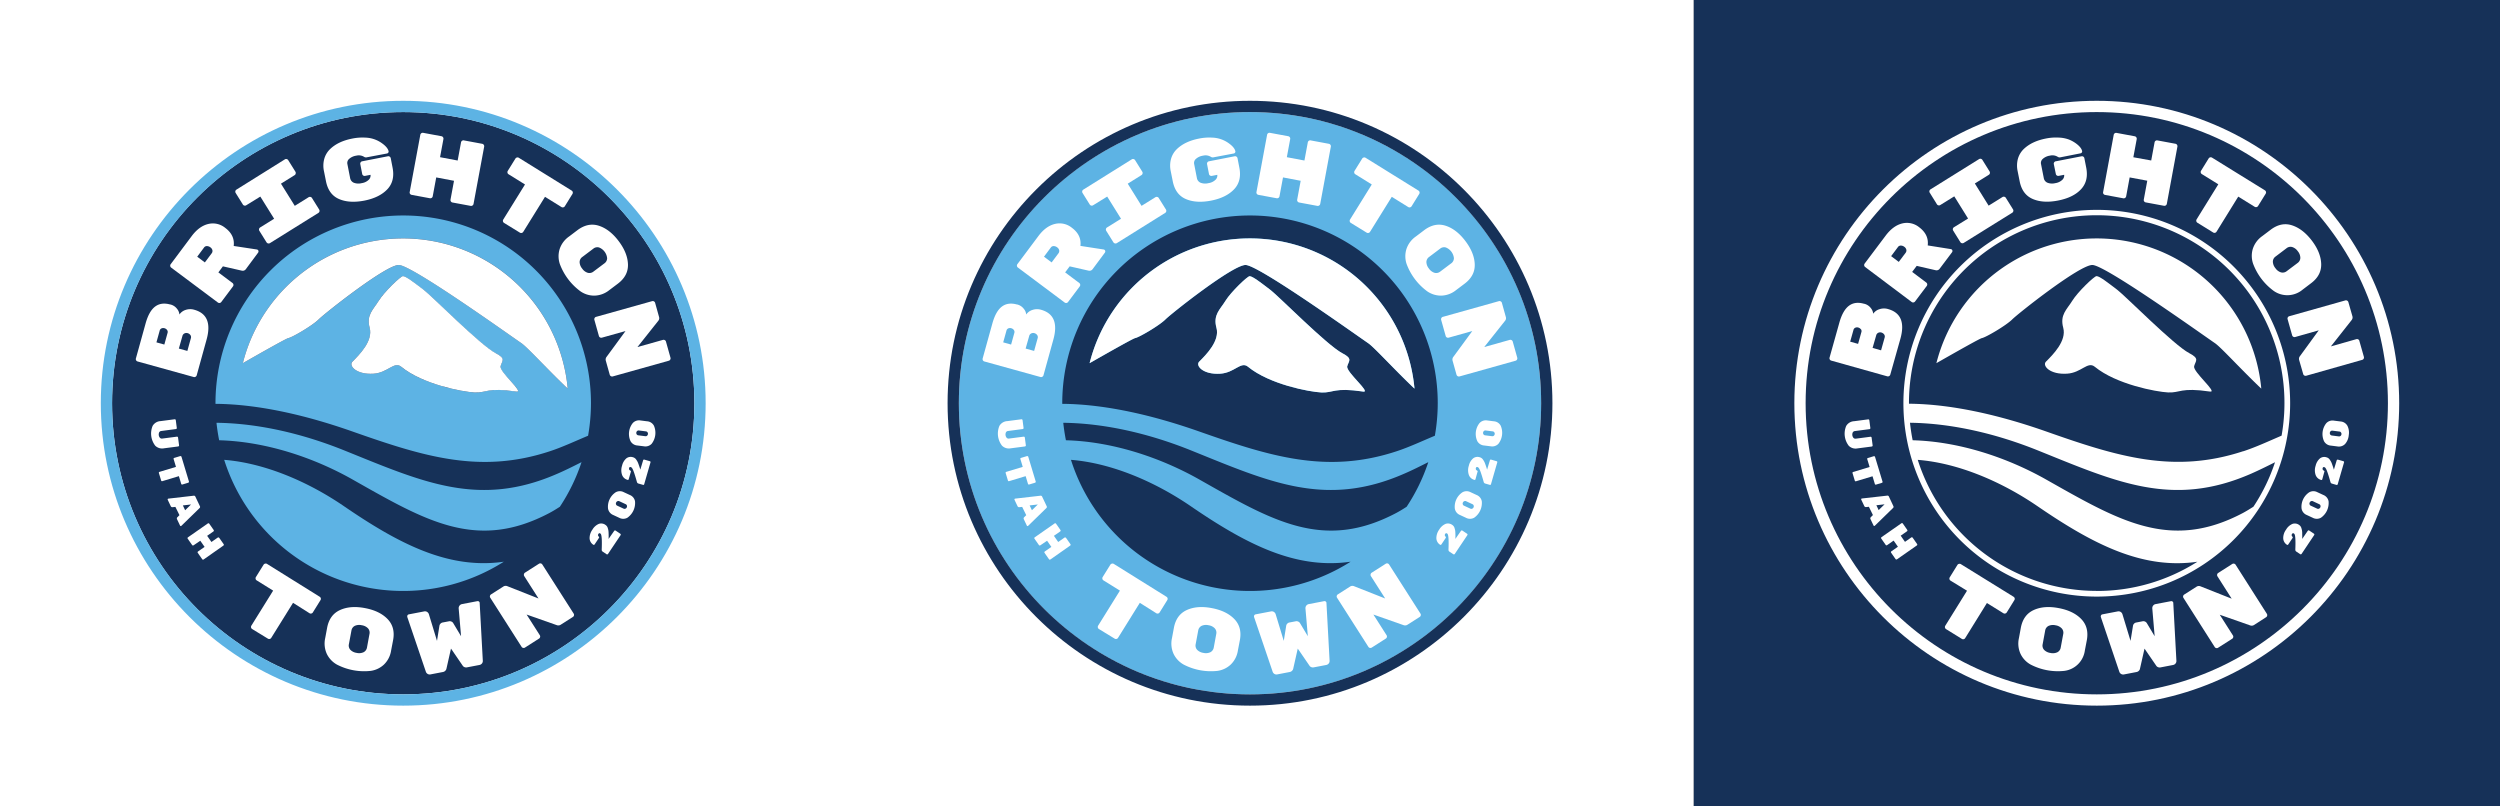 <svg id="Layer_1" data-name="Layer 1" xmlns="http://www.w3.org/2000/svg" viewBox="0 0 1240 400"><rect x="0" y="0" width="1240" height="400" fill="#808080" stroke="none"/><rect x="840" width="400" height="400" fill="#163158"/><rect width="840" height="400" fill="#fff"/><path d="M936.51,153.3q9.48,2.65,6.07,14.79l-5,17.73a1.23,1.23,0,0,1-1.49.84l-27.8-7.8a1.18,1.18,0,0,1-.72-.58,1.16,1.16,0,0,1-.11-.91l4.85-17.3c1.14-4.08,2.73-6.87,4.75-8.4s4.52-1.86,7.51-1l.12,0a5.89,5.89,0,0,1,3.22,2.11,5.22,5.22,0,0,1,1.2,2.84,5.65,5.65,0,0,1,3.07-2.24A7,7,0,0,1,936.51,153.3Zm-13.54,10a2.35,2.35,0,0,0-1.27-.84,2.09,2.09,0,0,0-1.46.08,1.63,1.63,0,0,0-.93,1.15l-1.62,5.77,3.92,1.1,1.62-5.77A1.59,1.59,0,0,0,923,163.26Zm5.83,9.27,4.21,1.19,1.75-6.24a1.78,1.78,0,0,0-.25-1.68,2.59,2.59,0,0,0-1.34-.91h0a2.21,2.21,0,0,0-1.58.14,1.92,1.92,0,0,0-1,1.27Z" fill="#fff"/><path d="M967.65,123.56a1.15,1.15,0,0,1,.45.22.88.88,0,0,1,.31.6,1,1,0,0,1-.19.73l-6.1,8.11a1.89,1.89,0,0,1-2,.82l-9.43-2.17-2.26,3,7,5.27a1.16,1.16,0,0,1,.47.79,1.2,1.2,0,0,1-.23.9l-5.8,7.71a1.19,1.19,0,0,1-.8.47,1.17,1.17,0,0,1-.89-.23l-23.08-17.35a1.23,1.23,0,0,1-.24-1.69l10.45-13.9q3.68-4.89,8.15-6a9.63,9.63,0,0,1,8.47,1.89q4.86,3.66,4.22,9ZM938,127.05l3.79,2.85,3.36-4.46a1.89,1.89,0,0,0,.39-1.61,2.48,2.48,0,0,0-1-1.41,2.92,2.92,0,0,0-1.68-.62,1.76,1.76,0,0,0-1.52.79Z" fill="#fff"/><path d="M986.39,86.74,979.52,91l6.84,11,6.87-4.27a1.16,1.16,0,0,1,.91-.14,1.11,1.11,0,0,1,.75.53l3.57,5.73a1.16,1.16,0,0,1,.14.91,1.19,1.19,0,0,1-.53.76L974,120.49a1.24,1.24,0,0,1-1.67-.39l-3.56-5.73a1.23,1.23,0,0,1,.39-1.66l7-4.32-6.84-11-6.95,4.31a1.12,1.12,0,0,1-.91.15,1.15,1.15,0,0,1-.75-.53l-3.56-5.74a1.16,1.16,0,0,1-.15-.91,1.19,1.19,0,0,1,.54-.75l24.07-15a1.2,1.2,0,0,1,1.66.39l3.56,5.73a1.2,1.2,0,0,1,.15.91A1.16,1.16,0,0,1,986.39,86.74Z" fill="#fff"/><path d="M1019.71,80l12.73-2.48a1.16,1.16,0,0,1,.9.19,1.14,1.14,0,0,1,.51.77l.91,4.65c.87,4.44,0,8-2.61,10.78s-6.4,4.59-11.38,5.56-9.17.7-12.61-.81-5.58-4.45-6.43-8.85l-1-5a12.94,12.94,0,0,1,.16-6.06,10.84,10.84,0,0,1,2.83-4.77q4-3.88,11-5.26a25.1,25.1,0,0,1,6.57-.47,15.88,15.88,0,0,1,5,1,16.22,16.22,0,0,1,3.45,1.93q2.61,1.94,3,3.75a1,1,0,0,1-.16.71,1,1,0,0,1-.63.41L1022.09,78a1.83,1.83,0,0,1-1.34-.14,5,5,0,0,0-4-.66,6.72,6.72,0,0,0-3.51,1.59,2.66,2.66,0,0,0-.91,2.5l1.38,7a3.06,3.06,0,0,0,1.82,2.34,6.47,6.47,0,0,0,3.89.21,6.35,6.35,0,0,0,3.5-1.66,2.93,2.93,0,0,0,.91-2.48l-2.72.53a1.18,1.18,0,0,1-.91-.19,1.14,1.14,0,0,1-.51-.76l-1-4.87a1.22,1.22,0,0,1,1-1.42Z" fill="#fff"/><path d="M1070,69.63l9,1.67a1.23,1.23,0,0,1,1,1.41l-5.25,28.39a1.2,1.2,0,0,1-.51.77,1.17,1.17,0,0,1-.9.2l-9.06-1.68a1.18,1.18,0,0,1-.77-.5,1.16,1.16,0,0,1-.19-.9l1.73-9.36L1056.31,88l-1.73,9.36a1.23,1.23,0,0,1-1.41,1l-9.05-1.68a1.22,1.22,0,0,1-.78-.48,1.13,1.13,0,0,1-.19-.92l5.25-28.4a1.19,1.19,0,0,1,.51-.77,1.15,1.15,0,0,1,.9-.19l9,1.67a1.23,1.23,0,0,1,1,1.41l-1.67,9L1067,79.6l1.67-9a1.16,1.16,0,0,1,.51-.77A1.15,1.15,0,0,1,1070,69.63Z" fill="#fff"/><path d="M1097.16,78.18l26.23,16.22a1.21,1.21,0,0,1,.54.75,1.19,1.19,0,0,1-.14.91l-3.79,6.12a1.22,1.22,0,0,1-1.66.4l-8.17-5.06-10.77,17.41a1.2,1.2,0,0,1-1.66.39l-7.83-4.84a1.22,1.22,0,0,1-.4-1.66l10.77-17.41-8.17-5.06a1.2,1.2,0,0,1-.39-1.66l3.78-6.12a1.23,1.23,0,0,1,1.66-.39Z" fill="#fff"/><path d="M1146.32,140.46l-4.23,3.21a11.78,11.78,0,0,1-14.27.66,29.48,29.48,0,0,1-10.31-13.61,12,12,0,0,1-.13-7.24,12.36,12.36,0,0,1,4.69-6.37l4.1-3.1q5.25-4,10.64-2.26t9.86,7.59q4.45,5.86,4.64,11.54T1146.32,140.46Zm-12.22-17.32-5.39,4.08a3.11,3.11,0,0,0-1.37,2.59,5.33,5.33,0,0,0,1.27,3.21,5.25,5.25,0,0,0,2.76,2.08,3.21,3.21,0,0,0,2.89-.64l5.32-4a3.19,3.19,0,0,0,1.39-2.6,5.28,5.28,0,0,0-1.25-3.23,5.38,5.38,0,0,0-2.75-2.09A3.14,3.14,0,0,0,1134.1,123.14Z" fill="#fff"/><path d="M1170.22,169l2.27,8a1.21,1.21,0,0,1-.83,1.49l-27.78,7.88a1.16,1.16,0,0,1-.91-.11,1.18,1.18,0,0,1-.58-.72l-2-6.93a2.15,2.15,0,0,1,.41-2l9.3-12.77-11.7,3.32a1.16,1.16,0,0,1-.91-.11,1.18,1.18,0,0,1-.58-.72l-2.26-8a1.21,1.21,0,0,1,.83-1.49L1163.3,149a1.24,1.24,0,0,1,1.49.84l2,7a2.07,2.07,0,0,1-.38,1.92l-10.29,13.05,12.64-3.59a1.21,1.21,0,0,1,1.49.83Z" fill="#fff"/><path d="M1100.2,284.2l7-4.47a1.2,1.2,0,0,1,.91-.15,1.16,1.16,0,0,1,.75.52l15.51,24.36a1.2,1.2,0,0,1,.15.91,1.18,1.18,0,0,1-.52.76L1118,310a2.17,2.17,0,0,1-2,.17L1101,304.91l6.53,10.26a1.13,1.13,0,0,1,.15.9,1.15,1.15,0,0,1-.52.76l-7,4.46a1.13,1.13,0,0,1-.9.16,1.15,1.15,0,0,1-.76-.52L1083,296.57a1.21,1.21,0,0,1,.37-1.67l6.1-3.89a2.1,2.1,0,0,1,2-.18l15.45,6.12-7.06-11.09a1.2,1.2,0,0,1-.15-.91A1.16,1.16,0,0,1,1100.2,284.2Z" fill="#fff"/><path d="M1059.69,333.33l-6.15,1.18a2,2,0,0,1-2.34-1.28L1042,306l0-.13a1,1,0,0,1,.78-1.15l7.55-1.45a2,2,0,0,1,1.53.25,2.13,2.13,0,0,1,.89,1.2l4,13.16,1.21-7.47a1.91,1.91,0,0,1,.47-1,2,2,0,0,1,1.22-.66l3-.58a2,2,0,0,1,1.38.17,1.94,1.94,0,0,1,.8.74l3.88,6.49-1.17-13.71a2.11,2.11,0,0,1,.38-1.43,2,2,0,0,1,1.33-.81l7.55-1.44a1,1,0,0,1,.73.15.92.92,0,0,1,.42.63l0,.13,1.55,28.69a1.93,1.93,0,0,1-.41,1.29,2,2,0,0,1-1.29.77l-6.14,1.18a2.06,2.06,0,0,1-1.37-.15,1.8,1.8,0,0,1-.79-.67l-5.82-8.48-2.26,10a1.82,1.82,0,0,1-.48.92A2.12,2.12,0,0,1,1059.69,333.33Z" fill="#fff"/><path d="M1035.09,317.41l-1,5.23a11.77,11.77,0,0,1-10.09,10.1,29.4,29.4,0,0,1-16.79-3.11,12,12,0,0,1-5-5.26,12.26,12.26,0,0,1-.82-7.86l.93-5.06q1.2-6.46,6.34-8.84t12.4-1q7.25,1.34,11.2,5.39T1035.09,317.41Zm-20.7-4.56-1.23,6.65a3.15,3.15,0,0,0,.72,2.84,5.41,5.41,0,0,0,3.11,1.52,5.35,5.35,0,0,0,3.44-.33,3.19,3.19,0,0,0,1.7-2.42l1.22-6.56a3.16,3.16,0,0,0-.73-2.86,5.29,5.29,0,0,0-3.1-1.55,5.42,5.42,0,0,0-3.44.31A3.13,3.13,0,0,0,1014.39,312.85Z" fill="#fff"/><path d="M972.53,279.78,998.74,296a1.2,1.2,0,0,1,.39,1.66l-3.79,6.12a1.23,1.23,0,0,1-1.66.39l-8.17-5.07-10.78,17.41a1.18,1.18,0,0,1-.75.53,1.16,1.16,0,0,1-.91-.15l-7.83-4.85a1.23,1.23,0,0,1-.39-1.66L975.64,293,967.47,288a1.2,1.2,0,0,1-.39-1.66l3.79-6.12a1.11,1.11,0,0,1,.75-.53A1.16,1.16,0,0,1,972.53,279.78Z" fill="#fff"/><path d="M948.69,266.7l2.19,3.14a.47.47,0,0,1,.08.38.46.46,0,0,1-.2.32l-9.87,6.89a.55.55,0,0,1-.38.08.54.54,0,0,1-.32-.21l-2.2-3.15a.52.52,0,0,1-.08-.37.53.53,0,0,1,.21-.33l3.25-2.27-2.13-3.05L936,270.4a.5.5,0,0,1-.38.08.51.51,0,0,1-.32-.21l-2.2-3.14a.55.55,0,0,1-.08-.37.46.46,0,0,1,.21-.33l9.87-6.89a.52.52,0,0,1,.37-.08.53.53,0,0,1,.33.21l2.19,3.15a.44.44,0,0,1,.08.37.48.48,0,0,1-.2.33l-3.13,2.18,2.13,3.06,3.13-2.19a.49.49,0,0,1,.37-.08A.53.53,0,0,1,948.69,266.7Z" fill="#fff"/><path d="M924.68,251l-1.51-3.18a.37.37,0,0,1,0-.31.33.33,0,0,1,.16-.21.41.41,0,0,1,.16-.05L936,245.84a.77.77,0,0,1,.91.49L939.1,251a.78.78,0,0,1-.19,1l-9,8.77a.49.49,0,0,1-.15.09.34.34,0,0,1-.26,0,.4.4,0,0,1-.23-.21l-1.51-3.18a.86.86,0,0,1,.21-1l1-1-2-4.1-1.38.14A.86.86,0,0,1,924.68,251Zm7.13,2,2.94-2.86-4.07.47Z" fill="#fff"/><path d="M930,226.55l3.72,12.3a.46.46,0,0,1,0,.38.51.51,0,0,1-.29.25l-2.87.87a.54.54,0,0,1-.39,0,.46.46,0,0,1-.24-.29l-1.16-3.83-8.16,2.47a.53.53,0,0,1-.39,0,.51.51,0,0,1-.24-.3l-1.11-3.67a.46.46,0,0,1,0-.38.45.45,0,0,1,.29-.25l8.17-2.47-1.16-3.83a.46.46,0,0,1,0-.38.45.45,0,0,1,.29-.25l2.87-.87a.5.5,0,0,1,.38,0A.49.49,0,0,1,930,226.55Z" fill="#fff"/><path d="M917,221.12a9.82,9.82,0,0,1-1.29-9.84,4.82,4.82,0,0,1,3.92-2.36l7-.92a.46.46,0,0,1,.37.11.47.47,0,0,1,.19.33l.51,3.86a.56.56,0,0,1-.1.37.49.49,0,0,1-.33.19l-7.22.94a1.4,1.4,0,0,0-1.07.66,2.58,2.58,0,0,0,.36,2.75,1.35,1.35,0,0,0,1.21.36l7.21-.94a.45.45,0,0,1,.37.1.47.47,0,0,1,.19.33l.51,3.86a.55.55,0,0,1-.1.37.47.47,0,0,1-.33.19l-7,.91A4.82,4.82,0,0,1,917,221.12Z" fill="#fff"/><path d="M1157.65,208.64l3.28.41a4.23,4.23,0,0,1,3.4,2.17,7.6,7.6,0,0,1,.65,4.65,7.52,7.52,0,0,1-1.79,4.32,4.26,4.26,0,0,1-3.87,1.24l-3.21-.41a4.17,4.17,0,0,1-3.41-2.22,8.62,8.62,0,0,1,1.12-8.87A4.19,4.19,0,0,1,1157.65,208.64Zm-1.07,7.37,3.5.45a1.08,1.08,0,0,0,.85-.25,1.2,1.2,0,0,0,.43-.81,1.17,1.17,0,0,0-.22-.89,1,1,0,0,0-.76-.46l-3.49-.44a1.1,1.1,0,0,0-.86.24,1.2,1.2,0,0,0-.43.82,1.23,1.23,0,0,0,.22.9A1.11,1.11,0,0,0,1156.58,216Z" fill="#fff"/><path d="M1159,228.33a.49.49,0,0,1,.25-.3.51.51,0,0,1,.38-.05l2.7.78a.51.51,0,0,1,.3.24.47.47,0,0,1,0,.38l-3.12,10.79a.42.42,0,0,1-.23.3.46.46,0,0,1-.38.05l-2.16-.62a1.08,1.08,0,0,1-.82-.74c-.66-2.39-1.23-4.2-1.69-5.43s-.89-1.89-1.3-2a2.14,2.14,0,0,0-.35-.07.42.42,0,0,0-.3.12.8.8,0,0,0-.25.44,1,1,0,0,0,0,.56.9.9,0,0,0,.2.37,2.63,2.63,0,0,0,.35.26l.26.17c.11.08.13.27,0,.56l-1,3.63a.51.51,0,0,1-.22.28.49.49,0,0,1-.36,0,3.93,3.93,0,0,1-2.71-2.48,7,7,0,0,1,0-4.54,6.77,6.77,0,0,1,2.17-3.68,3.52,3.52,0,0,1,3.28-.5,2.75,2.75,0,0,1,1.55,1.12c.21.31.4.6.55.87a7.71,7.71,0,0,1,.51,1.12c.42,1.15.75,2.16,1,3Z" fill="#fff"/><path d="M1149.39,244.12l3,1.39a4.19,4.19,0,0,1,2.58,3.1,8.87,8.87,0,0,1-3.81,8.2,4.23,4.23,0,0,1-4.06,0l-2.93-1.36a4.23,4.23,0,0,1-2.59-3.15,8.6,8.6,0,0,1,3.77-8.11A4.17,4.17,0,0,1,1149.39,244.12Zm-3.25,6.7,3.19,1.48a1.07,1.07,0,0,0,.89,0,1.28,1.28,0,0,0,.72-1.56,1.08,1.08,0,0,0-.59-.66l-3.19-1.49a1.07,1.07,0,0,0-.89,0,1.23,1.23,0,0,0-.66.65,1.14,1.14,0,0,0-.06.92A1,1,0,0,0,1146.14,250.82Z" fill="#fff"/><path d="M1144.66,263.27a.51.51,0,0,1,.32-.21.5.5,0,0,1,.38.07l2.34,1.57a.48.48,0,0,1,.21.32.47.47,0,0,1-.07.37l-6.25,9.34a.48.48,0,0,1-.32.21.44.44,0,0,1-.37-.07l-1.87-1.25a1.06,1.06,0,0,1-.55-.95c.09-2.48.1-4.37,0-5.68s-.27-2.08-.63-2.31a1.51,1.51,0,0,0-.31-.18.4.4,0,0,0-.32,0,.83.83,0,0,0-.37.34.91.91,0,0,0-.19.54.79.79,0,0,0,.08.41,2.17,2.17,0,0,0,.25.35l.2.24c.08.12,0,.3-.13.55l-2.1,3.14a.5.5,0,0,1-.29.2.44.44,0,0,1-.35-.07,3.93,3.93,0,0,1-1.84-3.19,7,7,0,0,1,1.41-4.31,6.72,6.72,0,0,1,3.18-2.85,3.57,3.57,0,0,1,3.29.52,2.8,2.8,0,0,1,1.12,1.54c.11.36.2.69.27,1a7.78,7.78,0,0,1,.14,1.22c0,1.21.06,2.28,0,3.19Z" fill="#fff"/><path d="M1040,350c-82.71,0-150-67.29-150-150S957.29,50,1040,50s150,67.29,150,150S1122.71,350,1040,350Zm0-294.41c-79.63,0-144.41,64.78-144.41,144.41S960.37,344.41,1040,344.41,1184.41,279.63,1184.41,200,1119.63,55.59,1040,55.59Z" fill="#fff"/><path d="M1040,104.09A95.91,95.91,0,1,0,1135.91,200,95.9,95.9,0,0,0,1040,104.09Zm0,189a93.18,93.18,0,0,1-88.8-65c20.45,1.6,42,11.07,59.43,23,27.51,18.85,52.05,31.5,79.28,27.53A92.65,92.65,0,0,1,1040,293.12Zm77.66-41.74c-1.68,1.06-3.33,2.09-5,3-36.17,19.2-61.48,4-97.74-16.48-20-11.3-43.75-18.9-66.24-19.5-.58-2.85-1-5.73-1.33-8.68,21.16.26,43.19,5.59,63.25,13.65,38.83,15.63,66.86,28.76,106,11.59,3.87-1.7,7.84-3.67,11.81-5.66A92.67,92.67,0,0,1,1117.66,251.38Zm-5-27.56c-34.53,11.38-62.52,2.64-97.76-9.78-21.55-7.58-45.72-13.58-68.05-13.76,0-.1,0-.19,0-.28a93.12,93.12,0,1,1,184.82,16.11C1125.22,218.86,1118.83,221.81,1112.71,223.82Z" fill="#fff"/><path d="M1096.19,194.22c-14.7-2.17-14.86.73-20.81.43s-25.71-4-36.39-12.75c-3.52-2.85-6.61,3-13.7,3.44-8.63.56-12.41-4-10.51-5.94,3.49-3.48,10.34-10.34,8.59-16.8s1.75-9,4.49-13.43,10.87-12.19,12-12.21c1.53-.06,6,3.52,10.25,6.74s28.14,27.49,35.74,31.45c5.3,2.76,3.18,3.75,2.44,6.49S1100.19,194.8,1096.19,194.22Z" fill="#fff"/><path d="M1121.63,192.79c-9.93-9.39-19.89-20.43-23-22.57-8.2-5.64-54.61-38.79-60.83-38.79-6.39,0-36.65,23.93-39.74,27S985,167.33,983,167.7c-1,.21-11.58,6.17-22.55,12.43a82,82,0,0,1,161.15,12.66Z" fill="#fff"/><circle cx="200" cy="200" r="144.41" fill="#163158"/><path d="M96.36,153.64q9.48,2.63,6.11,14.77l-4.91,17.75a1.18,1.18,0,0,1-.58.72,1.12,1.12,0,0,1-.91.12l-27.82-7.71a1.19,1.19,0,0,1-.73-.57,1.23,1.23,0,0,1-.12-.92l4.8-17.31q1.69-6.12,4.72-8.41t7.5-1.05l.13,0a5.82,5.82,0,0,1,3.22,2.1A5.17,5.17,0,0,1,89,156,5.74,5.74,0,0,1,92,153.74,7.07,7.07,0,0,1,96.36,153.64Zm-13.51,10a2.38,2.38,0,0,0-1.27-.84,2.14,2.14,0,0,0-1.46.08,1.65,1.65,0,0,0-.93,1.16l-1.6,5.77,3.92,1.09,1.6-5.77A1.59,1.59,0,0,0,82.85,163.65Zm5.86,9.25,4.22,1.17,1.73-6.25a1.79,1.79,0,0,0-.26-1.67,2.5,2.5,0,0,0-1.35-.9l0,0a2.13,2.13,0,0,0-1.57.15,1.89,1.89,0,0,0-1,1.27Z" fill="#fff"/><path d="M127.45,123.75a1.32,1.32,0,0,1,.45.22.92.92,0,0,1,.31.6,1,1,0,0,1-.18.73L122,133.42a1.91,1.91,0,0,1-2,.84l-9.44-2.15-2.25,3,7,5.25a1.15,1.15,0,0,1,.47.79,1.18,1.18,0,0,1-.22.9l-5.79,7.73A1.21,1.21,0,0,1,108,150L84.9,132.73a1.12,1.12,0,0,1-.46-.79,1.15,1.15,0,0,1,.22-.9l10.41-13.92q3.68-4.91,8.14-6a9.64,9.64,0,0,1,8.47,1.88q4.88,3.63,4.24,9Zm-29.63,3.57,3.79,2.84,3.35-4.47a1.89,1.89,0,0,0,.39-1.61,2.47,2.47,0,0,0-1-1.4,2.91,2.91,0,0,0-1.69-.62,1.72,1.72,0,0,0-1.51.79Z" fill="#fff"/><path d="M146.22,86.82l-6.86,4.28,6.85,11,6.87-4.28a1.16,1.16,0,0,1,.91-.14,1.11,1.11,0,0,1,.75.53l3.57,5.72a1.23,1.23,0,0,1,.15.92,1.18,1.18,0,0,1-.53.75l-24.05,15a1.24,1.24,0,0,1-1.67-.39l-3.57-5.73a1.13,1.13,0,0,1-.14-.9,1.16,1.16,0,0,1,.53-.76l6.94-4.32-6.85-11-7,4.32a1.16,1.16,0,0,1-.91.15,1.18,1.18,0,0,1-.75-.53l-3.57-5.73a1.2,1.2,0,0,1-.15-.91,1.16,1.16,0,0,1,.54-.75l24-15a1.13,1.13,0,0,1,.91-.15,1.19,1.19,0,0,1,.76.53l3.57,5.73a1.16,1.16,0,0,1,.14.91A1.11,1.11,0,0,1,146.22,86.82Z" fill="#fff"/><path d="M179.67,80l12.72-2.49a1.16,1.16,0,0,1,.9.19,1.21,1.21,0,0,1,.52.77l.9,4.65q1.31,6.66-2.61,10.78T180.74,99.5q-7.47,1.45-12.62-.8t-6.44-8.84l-1-5a12.72,12.72,0,0,1,.16-6.07A10.73,10.73,0,0,1,163.68,74c2.66-2.59,6.33-4.34,11-5.26a25.23,25.23,0,0,1,6.58-.48,14.81,14.81,0,0,1,8.48,3c1.74,1.29,2.73,2.55,3,3.75a.9.9,0,0,1-.16.71,1,1,0,0,1-.63.41L182.05,78a1.76,1.76,0,0,1-1.35-.14,5.06,5.06,0,0,0-4-.65,6.75,6.75,0,0,0-3.51,1.59,2.63,2.63,0,0,0-.9,2.5l1.37,7a3.09,3.09,0,0,0,1.83,2.34,6.4,6.4,0,0,0,3.89.2,6.28,6.28,0,0,0,3.5-1.66,2.87,2.87,0,0,0,.9-2.47l-2.72.53a1.16,1.16,0,0,1-.9-.19,1.14,1.14,0,0,1-.51-.77l-.95-4.87a1.2,1.2,0,0,1,.95-1.41Z" fill="#fff"/><path d="M230.1,69.64l9.05,1.68a1.23,1.23,0,0,1,1,1.41l-5.27,28.39a1.23,1.23,0,0,1-1.41,1l-9.05-1.68a1.16,1.16,0,0,1-.77-.51,1.21,1.21,0,0,1-.2-.9l1.74-9.36L216.37,88l-1.74,9.36a1.11,1.11,0,0,1-.5.77,1.17,1.17,0,0,1-.9.2l-9.06-1.68a1.21,1.21,0,0,1-.77-.49,1.13,1.13,0,0,1-.19-.92l5.27-28.39a1.18,1.18,0,0,1,.5-.77,1.17,1.17,0,0,1,.9-.2l9.06,1.68a1.22,1.22,0,0,1,1,1.41l-1.67,9L227,79.62l1.67-9a1.23,1.23,0,0,1,1.41-1Z" fill="#fff"/><path d="M257.35,78.27l26.2,16.26a1.16,1.16,0,0,1,.54.75,1.2,1.2,0,0,1-.15.91l-3.79,6.12a1.2,1.2,0,0,1-.75.53,1.15,1.15,0,0,1-.91-.14l-8.17-5.07L259.53,115a1.22,1.22,0,0,1-1.67.39L250,110.56a1.23,1.23,0,0,1-.39-1.66l10.79-17.4-8.16-5.07a1.11,1.11,0,0,1-.53-.75,1.16,1.16,0,0,1,.14-.91l3.79-6.11a1.21,1.21,0,0,1,.76-.54A1.17,1.17,0,0,1,257.35,78.27Z" fill="#fff"/><path d="M306.46,140.7l-4.25,3.2a12.22,12.22,0,0,1-7.33,2.73,12,12,0,0,1-6.93-2.1,29.63,29.63,0,0,1-10.29-13.63,12.12,12.12,0,0,1-.11-7.25,12.32,12.32,0,0,1,4.71-6.35l4.1-3.1c3.5-2.64,7.06-3.39,10.65-2.24s6.88,3.69,9.84,7.62,4.5,7.77,4.62,11.55S309.91,138.09,306.46,140.7Zm-12.18-17.35-5.4,4.07a3.16,3.16,0,0,0-1.39,2.59,5.35,5.35,0,0,0,1.27,3.21,5.27,5.27,0,0,0,2.76,2.09,3.19,3.19,0,0,0,2.88-.64l5.33-4a3.19,3.19,0,0,0,1.41-2.59,6.38,6.38,0,0,0-4-5.33A3.11,3.11,0,0,0,294.28,123.35Z" fill="#fff"/><path d="M330.32,169.43l2.24,8a1.21,1.21,0,0,1-.84,1.49l-27.8,7.79a1.24,1.24,0,0,1-1.49-.84l-1.94-6.93a2.17,2.17,0,0,1,.42-2l9.34-12.74-11.71,3.28a1.16,1.16,0,0,1-.91-.11,1.13,1.13,0,0,1-.57-.72l-2.25-8a1.16,1.16,0,0,1,.12-.91,1.13,1.13,0,0,1,.72-.58l27.8-7.79a1.19,1.19,0,0,1,.92.12,1.17,1.17,0,0,1,.57.72l1.95,7a2,2,0,0,1-.39,1.92l-10.32,13,12.65-3.55a1.24,1.24,0,0,1,1.49.84Z" fill="#fff"/><path d="M260.3,284.1l7-4.47A1.21,1.21,0,0,1,269,280l15.54,24.34a1.14,1.14,0,0,1,.15.9,1.15,1.15,0,0,1-.52.76l-6.07,3.87a2.15,2.15,0,0,1-2,.18l-14.9-5.24,6.54,10.25a1.16,1.16,0,0,1,.16.91,1.18,1.18,0,0,1-.52.76l-7,4.47a1.16,1.16,0,0,1-.91.16,1.19,1.19,0,0,1-.76-.53l-15.53-24.34a1.13,1.13,0,0,1-.16-.9,1.18,1.18,0,0,1,.52-.76l6.11-3.9a2.1,2.1,0,0,1,2-.18l15.45,6.1-7.07-11.08a1.16,1.16,0,0,1-.16-.91A1.19,1.19,0,0,1,260.3,284.1Z" fill="#fff"/><path d="M219.73,333.31l-6.15,1.18a2,2,0,0,1-2.34-1.28L202,306l0-.13a1,1,0,0,1,.15-.73,1,1,0,0,1,.63-.42l7.55-1.45a2,2,0,0,1,1.53.25,2.13,2.13,0,0,1,.89,1.2l4,13.16,1.2-7.47a1.88,1.88,0,0,1,.47-1,2,2,0,0,1,1.21-.67l3-.57a2,2,0,0,1,1.37.17,1.86,1.86,0,0,1,.8.73l3.89,6.49-1.18-13.7a2.13,2.13,0,0,1,.39-1.44,2,2,0,0,1,1.32-.8l7.55-1.45a.93.93,0,0,1,.74.15.94.94,0,0,1,.41.63l0,.13,1.56,28.69a2,2,0,0,1-.41,1.29,2.09,2.09,0,0,1-1.29.77L231.67,331a2.1,2.1,0,0,1-1.38-.15,1.82,1.82,0,0,1-.78-.66l-5.82-8.49-2.26,10a1.83,1.83,0,0,1-.49.91A2.1,2.1,0,0,1,219.73,333.31Z" fill="#fff"/><path d="M195,317.39l-1,5.23a12.18,12.18,0,0,1-3.56,7,12,12,0,0,1-6.54,3.13,29.39,29.39,0,0,1-16.78-3.11,12.12,12.12,0,0,1-5-5.27,12.39,12.39,0,0,1-.82-7.86l.94-5.06q1.2-6.46,6.35-8.84t12.39-1q7.26,1.35,11.21,5.4T195,317.39Zm-20.7-4.57-1.24,6.65a3.12,3.12,0,0,0,.73,2.84,5.38,5.38,0,0,0,3.1,1.52,5.31,5.31,0,0,0,3.45-.33,3.22,3.22,0,0,0,1.7-2.41l1.21-6.57a3.17,3.17,0,0,0-.72-2.86,5.28,5.28,0,0,0-3.1-1.54,5.36,5.36,0,0,0-3.44.3A3.13,3.13,0,0,0,174.31,312.82Z" fill="#fff"/><path d="M132.39,279.66,158.58,296a1.16,1.16,0,0,1,.54.75,1.2,1.2,0,0,1-.15.91l-3.8,6.11a1.11,1.11,0,0,1-.75.53,1.16,1.16,0,0,1-.91-.14L145.35,299l-10.81,17.38a1.14,1.14,0,0,1-.75.53,1.16,1.16,0,0,1-.91-.14L125.06,312a1.24,1.24,0,0,1-.39-1.67l10.81-17.38-8.16-5.08a1.11,1.11,0,0,1-.53-.75,1.16,1.16,0,0,1,.14-.91l3.8-6.11a1.17,1.17,0,0,1,.75-.53A1.16,1.16,0,0,1,132.39,279.66Z" fill="#fff"/><path d="M108.74,266.77l2.2,3.14a.55.55,0,0,1,.08.38.51.51,0,0,1-.21.32L101,277.5a.51.51,0,0,1-.7-.12l-2.2-3.15a.44.44,0,0,1-.08-.37.48.48,0,0,1,.2-.33l3.26-2.27-2.13-3.05L96,270.48a.52.52,0,0,1-.37.08.49.49,0,0,1-.33-.21l-2.19-3.14a.49.49,0,0,1-.09-.37.46.46,0,0,1,.21-.33l9.86-6.89a.46.46,0,0,1,.38-.08.44.44,0,0,1,.32.2l2.2,3.15a.49.49,0,0,1,.08.37.52.52,0,0,1-.2.33l-3.13,2.18,2.13,3.06,3.13-2.19a.51.51,0,0,1,.7.13Z" fill="#fff"/><path d="M84.7,251.08l-1.51-3.18a.4.4,0,0,1,0-.32.38.38,0,0,1,.15-.21.47.47,0,0,1,.16-.05L96,245.88a.78.78,0,0,1,.92.49l2.22,4.68a.78.78,0,0,1-.19,1l-9,8.77a.56.56,0,0,1-.14.09.36.36,0,0,1-.27,0,.39.39,0,0,1-.23-.21l-1.51-3.18a.85.85,0,0,1,.21-1l1-1L87,251.42l-1.38.14A.84.84,0,0,1,84.7,251.08Zm7.13,2,2.93-2.86-4.06.47Z" fill="#fff"/><path d="M90,226.5l3.71,12.31a.5.5,0,0,1-.33.62l-2.87.87a.46.46,0,0,1-.38,0,.49.49,0,0,1-.25-.3l-1.16-3.83-8.16,2.47a.5.5,0,0,1-.38,0,.49.49,0,0,1-.25-.3l-1.11-3.67a.5.5,0,0,1,0-.38.49.49,0,0,1,.3-.25l8.16-2.47-1.15-3.83a.43.43,0,0,1,0-.38.41.41,0,0,1,.29-.24l2.87-.87a.46.46,0,0,1,.38,0A.45.45,0,0,1,90,226.5Z" fill="#fff"/><path d="M77,221.07a9.88,9.88,0,0,1-1.29-9.84,4.84,4.84,0,0,1,3.92-2.36l7-.91a.44.44,0,0,1,.36.1.45.45,0,0,1,.2.33l.5,3.86a.49.49,0,0,1-.1.37.47.47,0,0,1-.32.19l-7.22.95a1.37,1.37,0,0,0-1.08.65,2.58,2.58,0,0,0,.36,2.75,1.35,1.35,0,0,0,1.21.36l7.22-.94a.48.48,0,0,1,.36.1.51.51,0,0,1,.19.33l.51,3.86a.53.53,0,0,1-.1.37.53.53,0,0,1-.33.2l-7,.91A4.85,4.85,0,0,1,77,221.07Z" fill="#fff"/><path d="M317.65,208.54l3.28.42a4.19,4.19,0,0,1,3.41,2.17,8.89,8.89,0,0,1-1.13,9,4.25,4.25,0,0,1-3.88,1.23l-3.2-.4a4.2,4.2,0,0,1-3.42-2.22,8.62,8.62,0,0,1,1.12-8.87A4.21,4.21,0,0,1,317.65,208.54Zm-1.06,7.38,3.5.44a1,1,0,0,0,.85-.25,1.24,1.24,0,0,0,.44-.81,1.22,1.22,0,0,0-.23-.89,1.07,1.07,0,0,0-.76-.45l-3.49-.44a1.1,1.1,0,0,0-.86.24,1.31,1.31,0,0,0-.21,1.72A1.13,1.13,0,0,0,316.59,215.92Z" fill="#fff"/><path d="M319,228.28a.49.49,0,0,1,.25-.3.51.51,0,0,1,.38,0l2.7.78a.51.51,0,0,1,.3.24.49.49,0,0,1,0,.39l-3.11,10.79a.51.51,0,0,1-.24.3.44.44,0,0,1-.37,0l-2.17-.62a1.08,1.08,0,0,1-.81-.74q-1-3.59-1.69-5.42c-.46-1.23-.9-1.9-1.31-2a1.53,1.53,0,0,0-.35-.08.47.47,0,0,0-.3.12.84.84,0,0,0-.25.44,1,1,0,0,0,0,.57.85.85,0,0,0,.19.37,3.73,3.73,0,0,0,.35.25l.26.17c.12.09.13.27.05.56l-1.05,3.63a.49.49,0,0,1-.21.28.41.41,0,0,1-.36,0,3.92,3.92,0,0,1-2.72-2.48,7.14,7.14,0,0,1,0-4.53,6.73,6.73,0,0,1,2.17-3.68,3.55,3.55,0,0,1,3.28-.51,2.8,2.8,0,0,1,1.55,1.12c.21.31.4.6.55.87a7.42,7.42,0,0,1,.51,1.13c.42,1.14.75,2.15,1,3Z" fill="#fff"/><path d="M309.39,244.12l3,1.39a4.19,4.19,0,0,1,2.58,3.1,8.92,8.92,0,0,1-3.81,8.2,4.23,4.23,0,0,1-4.06,0l-2.93-1.36a4.21,4.21,0,0,1-2.58-3.15,8.59,8.59,0,0,1,3.76-8.11A4.17,4.17,0,0,1,309.39,244.12Zm-3.25,6.7,3.19,1.48a1.07,1.07,0,0,0,.89,0,1.25,1.25,0,0,0,.66-.64,1.23,1.23,0,0,0,.06-.92,1.08,1.08,0,0,0-.59-.66l-3.19-1.49a1.07,1.07,0,0,0-.89,0,1.23,1.23,0,0,0-.66.65,1.14,1.14,0,0,0-.06.92A1.07,1.07,0,0,0,306.14,250.82Z" fill="#fff"/><path d="M304.64,263.31a.48.48,0,0,1,.32-.21.52.52,0,0,1,.38.07l2.33,1.57a.47.47,0,0,1,.21.32.51.51,0,0,1-.07.38l-6.25,9.33a.48.48,0,0,1-.32.21.44.44,0,0,1-.37-.07L299,273.66a1.07,1.07,0,0,1-.55-1c.09-2.48.1-4.38,0-5.68s-.28-2.08-.63-2.32a1.45,1.45,0,0,0-.32-.17.41.41,0,0,0-.32,0,.88.88,0,0,0-.37.34,1.07,1.07,0,0,0-.19.54.9.9,0,0,0,.08.41,3.07,3.07,0,0,0,.25.35,2,2,0,0,1,.2.24c.08.12,0,.3-.13.54l-2.1,3.14a.43.43,0,0,1-.29.2.4.4,0,0,1-.35-.06,3.93,3.93,0,0,1-1.84-3.19,7.19,7.19,0,0,1,1.41-4.32,6.83,6.83,0,0,1,3.18-2.84,3.56,3.56,0,0,1,3.29.52,2.78,2.78,0,0,1,1.13,1.54q.17.54.27,1a8.28,8.28,0,0,1,.13,1.23c.06,1.21.06,2.28,0,3.19Z" fill="#fff"/><path d="M200,350c-82.71,0-150-67.29-150-150S117.29,50,200,50s150,67.29,150,150S282.71,350,200,350Zm0-294.41C120.37,55.59,55.59,120.37,55.59,200S120.37,344.41,200,344.41,344.41,279.63,344.41,200,279.63,55.59,200,55.59Z" fill="#5db3e4"/><path d="M170.62,251.08c-17.4-11.92-39-21.38-59.42-23A93.11,93.11,0,0,0,249.91,278.6C222.68,282.56,198.13,269.93,170.62,251.08Z" fill="#5db3e4"/><path d="M200,106.88A93.12,93.12,0,0,0,106.88,200c0,.1,0,.2,0,.3,22.34.17,46.51,6.17,68.05,13.76,35.24,12.4,63.23,21.16,97.76,9.77,6.13-2,12.52-5,19-7.71A94.1,94.1,0,0,0,293.12,200,93.12,93.12,0,0,0,200,106.88Zm56.19,87.34c-14.7-2.17-14.86.73-20.81.43s-25.72-4-36.39-12.75c-3.52-2.85-6.61,3-13.7,3.44-8.63.56-12.41-4-10.51-5.94,3.48-3.48,10.34-10.34,8.59-16.8s1.75-9,4.49-13.43S198.73,137,199.81,137c1.53-.06,6,3.52,10.25,6.74s28.14,27.49,35.74,31.45c5.3,2.76,3.18,3.75,2.43,6.49S260.19,194.8,256.19,194.22Zm2.46-24c-8.2-5.64-54.61-38.79-60.83-38.79-6.39,0-36.65,23.93-39.74,27S145,167.33,143,167.7c-1,.21-11.59,6.17-22.56,12.43a82,82,0,0,1,161.16,12.66C271.7,183.41,261.74,172.36,258.65,170.22Z" fill="#5db3e4"/><path d="M170.62,223.35c-20.06-8.07-42.09-13.4-63.24-13.65q.47,4.4,1.32,8.67c22.49.6,46.26,8.2,66.24,19.5,36.27,20.52,61.57,35.68,97.75,16.48,1.63-.87,3.29-1.89,5-3a92.67,92.67,0,0,0,10.75-22.12c-4,2-7.94,4-11.81,5.66C237.48,252.11,209.46,239,170.62,223.35Z" fill="#5db3e4"/><path d="M281.62,192.79c-9.92-9.38-19.89-20.43-23-22.57-8.2-5.65-54.61-38.79-60.84-38.79-6.39,0-36.65,23.93-39.73,27S145,167.33,143,167.7c-1,.21-11.6,6.17-22.56,12.43a82,82,0,0,1,161.15,12.66Z" fill="#fff"/><path d="M256.18,194.23c-14.69-2.18-14.85.72-20.79.43s-25.73-4-36.4-12.77c-3.52-2.84-6.62,3-13.71,3.46-8.62.56-12.41-4-10.5-5.94,3.48-3.49,10.33-10.35,8.58-16.8s1.75-9,4.49-13.43,10.88-12.2,12-12.23c1.54,0,6,3.53,10.25,6.75s28.15,27.49,35.74,31.46c5.31,2.76,3.19,3.73,2.44,6.47S260.18,194.8,256.18,194.23Z" fill="#fff"/><circle cx="620" cy="200" r="144.41" fill="#5db3e4"/><path d="M516.36,153.64q9.48,2.63,6.11,14.77l-4.91,17.75a1.18,1.18,0,0,1-.58.72,1.12,1.12,0,0,1-.91.12l-27.82-7.71a1.19,1.19,0,0,1-.73-.57,1.23,1.23,0,0,1-.12-.92l4.8-17.31q1.69-6.12,4.72-8.41t7.5-1.05l.13,0a5.82,5.82,0,0,1,3.22,2.1A5.17,5.17,0,0,1,509,156a5.74,5.74,0,0,1,3.06-2.26A7.07,7.07,0,0,1,516.36,153.64Zm-13.51,10a2.38,2.38,0,0,0-1.27-.84,2.14,2.14,0,0,0-1.46.08,1.65,1.65,0,0,0-.93,1.16l-1.6,5.77,3.92,1.09,1.6-5.77A1.59,1.59,0,0,0,502.85,163.65Zm5.86,9.25,4.22,1.17,1.73-6.25a1.79,1.79,0,0,0-.26-1.67,2.5,2.5,0,0,0-1.35-.9l0,0a2.13,2.13,0,0,0-1.57.15,1.89,1.89,0,0,0-1,1.27Z" fill="#fff"/><path d="M547.45,123.75a1.32,1.32,0,0,1,.45.22.92.92,0,0,1,.31.6,1,1,0,0,1-.18.73L542,133.42a1.91,1.91,0,0,1-2,.84l-9.44-2.15-2.25,3,7,5.25a1.15,1.15,0,0,1,.47.79,1.18,1.18,0,0,1-.22.9l-5.79,7.73A1.21,1.21,0,0,1,528,150l-23.13-17.3a1.12,1.12,0,0,1-.46-.79,1.15,1.15,0,0,1,.22-.9l10.41-13.92q3.67-4.91,8.14-6a9.64,9.64,0,0,1,8.47,1.88q4.88,3.63,4.24,9Zm-29.63,3.57,3.79,2.84,3.35-4.47a1.89,1.89,0,0,0,.39-1.61,2.47,2.47,0,0,0-1-1.4,2.91,2.91,0,0,0-1.69-.62,1.72,1.72,0,0,0-1.51.79Z" fill="#fff"/><path d="M566.22,86.82l-6.86,4.28,6.85,11,6.87-4.28a1.16,1.16,0,0,1,.91-.14,1.11,1.11,0,0,1,.75.53l3.57,5.72a1.23,1.23,0,0,1,.15.92,1.18,1.18,0,0,1-.53.75l-24,15a1.24,1.24,0,0,1-1.67-.39l-3.57-5.73a1.13,1.13,0,0,1-.14-.9,1.16,1.16,0,0,1,.53-.76l6.94-4.32-6.85-11-7,4.32a1.16,1.16,0,0,1-.91.15,1.18,1.18,0,0,1-.75-.53l-3.57-5.73a1.2,1.2,0,0,1-.15-.91,1.16,1.16,0,0,1,.54-.75l24-15a1.13,1.13,0,0,1,.91-.15,1.19,1.19,0,0,1,.76.53l3.57,5.73a1.16,1.16,0,0,1,.14.91A1.11,1.11,0,0,1,566.22,86.82Z" fill="#fff"/><path d="M599.67,80l12.72-2.49a1.16,1.16,0,0,1,.9.19,1.21,1.21,0,0,1,.52.77l.9,4.65q1.31,6.66-2.61,10.78T600.74,99.5q-7.47,1.45-12.62-.8t-6.44-8.84l-1-5a12.72,12.72,0,0,1,.16-6.07A10.73,10.73,0,0,1,583.68,74c2.66-2.59,6.33-4.34,11-5.26a25.23,25.23,0,0,1,6.58-.48,14.81,14.81,0,0,1,8.48,3c1.74,1.29,2.73,2.55,3,3.75a.9.9,0,0,1-.16.71,1,1,0,0,1-.63.41L602.05,78a1.76,1.76,0,0,1-1.35-.14,5.06,5.06,0,0,0-4-.65,6.75,6.75,0,0,0-3.51,1.59,2.63,2.63,0,0,0-.9,2.5l1.37,7a3.09,3.09,0,0,0,1.83,2.34,6.4,6.4,0,0,0,3.89.2,6.28,6.28,0,0,0,3.5-1.66,2.87,2.87,0,0,0,.9-2.47l-2.72.53a1.16,1.16,0,0,1-.9-.19,1.14,1.14,0,0,1-.51-.77l-.95-4.87a1.2,1.2,0,0,1,.95-1.41Z" fill="#fff"/><path d="M650.1,69.64l9,1.68a1.23,1.23,0,0,1,1,1.41l-5.27,28.39a1.23,1.23,0,0,1-1.41,1l-9.05-1.68a1.16,1.16,0,0,1-.77-.51,1.21,1.21,0,0,1-.2-.9l1.74-9.36L636.37,88l-1.74,9.36a1.11,1.11,0,0,1-.5.77,1.17,1.17,0,0,1-.9.2l-9.06-1.68a1.21,1.21,0,0,1-.77-.49,1.13,1.13,0,0,1-.19-.92l5.27-28.39a1.18,1.18,0,0,1,.5-.77,1.17,1.17,0,0,1,.9-.2l9.06,1.68a1.22,1.22,0,0,1,1,1.41l-1.67,9L647,79.62l1.67-9a1.23,1.23,0,0,1,1.41-1Z" fill="#fff"/><path d="M677.35,78.27l26.2,16.26a1.16,1.16,0,0,1,.54.75,1.2,1.2,0,0,1-.15.91l-3.79,6.12a1.2,1.2,0,0,1-.75.53,1.15,1.15,0,0,1-.91-.14l-8.17-5.07L679.53,115a1.22,1.22,0,0,1-1.67.39L670,110.56a1.23,1.23,0,0,1-.39-1.66l10.79-17.4-8.16-5.07a1.11,1.11,0,0,1-.53-.75,1.16,1.16,0,0,1,.14-.91l3.79-6.11a1.21,1.21,0,0,1,.76-.54A1.17,1.17,0,0,1,677.35,78.27Z" fill="#fff"/><path d="M726.46,140.7l-4.25,3.2a12.22,12.22,0,0,1-7.33,2.73,12,12,0,0,1-6.93-2.1,29.63,29.63,0,0,1-10.29-13.63,12.12,12.12,0,0,1-.11-7.25,12.32,12.32,0,0,1,4.71-6.35l4.1-3.1c3.5-2.64,7.06-3.39,10.65-2.24s6.88,3.69,9.84,7.62,4.5,7.77,4.62,11.55S729.91,138.09,726.46,140.7Zm-12.18-17.35-5.4,4.07a3.16,3.16,0,0,0-1.39,2.59,5.35,5.35,0,0,0,1.27,3.21,5.27,5.27,0,0,0,2.76,2.09,3.19,3.19,0,0,0,2.88-.64l5.33-4a3.19,3.19,0,0,0,1.41-2.59,6.38,6.38,0,0,0-4-5.33A3.11,3.11,0,0,0,714.28,123.35Z" fill="#fff"/><path d="M750.32,169.43l2.24,8a1.21,1.21,0,0,1-.84,1.49l-27.8,7.79a1.24,1.24,0,0,1-1.49-.84l-1.94-6.93a2.17,2.17,0,0,1,.42-2l9.34-12.74-11.71,3.28a1.16,1.16,0,0,1-.91-.11,1.13,1.13,0,0,1-.57-.72l-2.25-8a1.16,1.16,0,0,1,.12-.91,1.13,1.13,0,0,1,.72-.58l27.8-7.79a1.19,1.19,0,0,1,.92.12,1.17,1.17,0,0,1,.57.72l1.95,7a2,2,0,0,1-.39,1.92l-10.32,13,12.65-3.55a1.24,1.24,0,0,1,1.49.84Z" fill="#fff"/><path d="M680.3,284.1l7-4.47A1.21,1.21,0,0,1,689,280l15.54,24.34a1.14,1.14,0,0,1,.15.9,1.15,1.15,0,0,1-.52.76l-6.07,3.87a2.15,2.15,0,0,1-2,.18l-14.9-5.24,6.54,10.25a1.16,1.16,0,0,1,.16.91,1.18,1.18,0,0,1-.52.76l-7,4.47a1.16,1.16,0,0,1-.91.16,1.19,1.19,0,0,1-.76-.53l-15.53-24.34a1.13,1.13,0,0,1-.16-.9,1.18,1.18,0,0,1,.52-.76l6.11-3.9a2.1,2.1,0,0,1,1.95-.18l15.45,6.1-7.07-11.08a1.16,1.16,0,0,1-.16-.91A1.19,1.19,0,0,1,680.3,284.1Z" fill="#fff"/><path d="M639.73,333.31l-6.15,1.18a2,2,0,0,1-2.34-1.28L622,306l0-.13a1,1,0,0,1,.15-.73,1,1,0,0,1,.63-.42l7.55-1.45a2,2,0,0,1,1.53.25,2.13,2.13,0,0,1,.89,1.2l4,13.16,1.2-7.47a1.88,1.88,0,0,1,.47-1,2,2,0,0,1,1.21-.67l3-.57a2,2,0,0,1,1.37.17,1.86,1.86,0,0,1,.8.73l3.89,6.49-1.18-13.7a2.13,2.13,0,0,1,.39-1.44,2,2,0,0,1,1.32-.8l7.55-1.45a.93.93,0,0,1,.74.15.94.94,0,0,1,.41.63l0,.13,1.56,28.69a2,2,0,0,1-.41,1.29,2.09,2.09,0,0,1-1.29.77L651.67,331a2.1,2.1,0,0,1-1.38-.15,1.82,1.82,0,0,1-.78-.66l-5.82-8.49-2.26,10a1.83,1.83,0,0,1-.49.91A2.1,2.1,0,0,1,639.73,333.31Z" fill="#fff"/><path d="M615,317.39l-1,5.23a12.18,12.18,0,0,1-3.56,7,12,12,0,0,1-6.54,3.13,29.39,29.39,0,0,1-16.78-3.11,12.12,12.12,0,0,1-5-5.27,12.39,12.39,0,0,1-.82-7.86l.94-5.06q1.2-6.46,6.35-8.84t12.39-1q7.26,1.35,11.21,5.4T615,317.39Zm-20.7-4.57-1.24,6.65a3.12,3.12,0,0,0,.73,2.84,5.38,5.38,0,0,0,3.1,1.52,5.31,5.31,0,0,0,3.45-.33,3.22,3.22,0,0,0,1.7-2.41l1.21-6.57a3.17,3.17,0,0,0-.72-2.86,5.28,5.28,0,0,0-3.1-1.54,5.36,5.36,0,0,0-3.44.3A3.13,3.13,0,0,0,594.31,312.82Z" fill="#fff"/><path d="M552.39,279.66,578.58,296a1.16,1.16,0,0,1,.54.75,1.2,1.2,0,0,1-.15.91l-3.8,6.11a1.11,1.11,0,0,1-.75.53,1.16,1.16,0,0,1-.91-.14L565.35,299l-10.81,17.38a1.14,1.14,0,0,1-.75.53,1.16,1.16,0,0,1-.91-.14L545.06,312a1.24,1.24,0,0,1-.39-1.67l10.81-17.38-8.16-5.08a1.11,1.11,0,0,1-.53-.75,1.16,1.16,0,0,1,.14-.91l3.8-6.11a1.17,1.17,0,0,1,.75-.53A1.16,1.16,0,0,1,552.39,279.66Z" fill="#fff"/><path d="M528.74,266.77l2.2,3.14a.55.55,0,0,1,.08.38.51.51,0,0,1-.21.32L521,277.5a.51.51,0,0,1-.7-.12l-2.2-3.15a.44.44,0,0,1-.08-.37.48.48,0,0,1,.2-.33l3.26-2.27-2.13-3.05L516,270.48a.52.52,0,0,1-.37.08.49.49,0,0,1-.33-.21l-2.19-3.14a.49.49,0,0,1-.09-.37.46.46,0,0,1,.21-.33l9.86-6.89a.46.46,0,0,1,.38-.08.44.44,0,0,1,.32.2l2.2,3.15a.49.49,0,0,1,.08.37.52.52,0,0,1-.2.33l-3.13,2.18,2.13,3.06,3.13-2.19a.51.51,0,0,1,.7.13Z" fill="#fff"/><path d="M504.7,251.08l-1.51-3.18a.4.4,0,0,1,0-.32.38.38,0,0,1,.15-.21.47.47,0,0,1,.16-.05L516,245.88a.78.78,0,0,1,.92.49l2.22,4.68a.78.78,0,0,1-.19,1l-9,8.77a.56.56,0,0,1-.14.09.36.36,0,0,1-.27,0,.39.39,0,0,1-.23-.21l-1.51-3.18a.85.85,0,0,1,.21-1l1-1L507,251.42l-1.38.14A.84.84,0,0,1,504.7,251.08Zm7.13,2,2.93-2.86-4.06.47Z" fill="#fff"/><path d="M510,226.5l3.71,12.31a.5.5,0,0,1-.33.62l-2.87.87a.46.46,0,0,1-.38,0,.49.49,0,0,1-.25-.3l-1.16-3.83-8.16,2.47a.5.5,0,0,1-.38,0,.49.49,0,0,1-.25-.3l-1.11-3.67a.5.5,0,0,1,0-.38.49.49,0,0,1,.3-.25l8.16-2.47-1.15-3.83a.43.43,0,0,1,0-.38.41.41,0,0,1,.29-.24l2.87-.87a.46.46,0,0,1,.38,0A.45.45,0,0,1,510,226.5Z" fill="#fff"/><path d="M497,221.07a9.88,9.88,0,0,1-1.29-9.84,4.84,4.84,0,0,1,3.92-2.36l7-.91a.44.44,0,0,1,.36.1.45.45,0,0,1,.2.33l.5,3.86a.49.49,0,0,1-.1.37.47.47,0,0,1-.32.19l-7.22.95a1.37,1.37,0,0,0-1.08.65,2.58,2.58,0,0,0,.36,2.75,1.35,1.35,0,0,0,1.21.36l7.22-.94a.48.48,0,0,1,.36.1.51.51,0,0,1,.19.33l.51,3.86a.53.53,0,0,1-.1.37.53.53,0,0,1-.33.2l-7,.91A4.85,4.85,0,0,1,497,221.07Z" fill="#fff"/><path d="M737.65,208.54l3.28.42a4.19,4.19,0,0,1,3.41,2.17,8.89,8.89,0,0,1-1.13,9,4.25,4.25,0,0,1-3.88,1.23l-3.2-.4a4.2,4.2,0,0,1-3.42-2.22,8.62,8.62,0,0,1,1.12-8.87A4.21,4.21,0,0,1,737.65,208.54Zm-1.06,7.38,3.5.44a1,1,0,0,0,.85-.25,1.24,1.24,0,0,0,.44-.81,1.22,1.22,0,0,0-.23-.89,1.07,1.07,0,0,0-.76-.45l-3.49-.44a1.1,1.1,0,0,0-.86.24,1.31,1.31,0,0,0-.21,1.72A1.13,1.13,0,0,0,736.59,215.92Z" fill="#fff"/><path d="M739,228.28a.49.49,0,0,1,.25-.3.51.51,0,0,1,.38,0l2.7.78a.51.51,0,0,1,.3.24.49.49,0,0,1,0,.39l-3.11,10.79a.51.51,0,0,1-.24.3.44.44,0,0,1-.37,0l-2.17-.62a1.08,1.08,0,0,1-.81-.74q-1-3.59-1.69-5.42c-.46-1.23-.9-1.9-1.31-2a1.53,1.53,0,0,0-.35-.08.47.47,0,0,0-.3.12.84.84,0,0,0-.25.44,1,1,0,0,0,0,.57.85.85,0,0,0,.19.37,3.73,3.73,0,0,0,.35.25l.26.17c.12.09.13.27,0,.56l-1,3.63a.49.49,0,0,1-.21.28.41.41,0,0,1-.36,0,3.92,3.92,0,0,1-2.72-2.48,7.14,7.14,0,0,1,0-4.53,6.73,6.73,0,0,1,2.17-3.68,3.55,3.55,0,0,1,3.28-.51,2.8,2.8,0,0,1,1.55,1.12c.21.31.4.6.55.87a7.42,7.42,0,0,1,.51,1.13c.42,1.14.75,2.15,1,3Z" fill="#fff"/><path d="M729.39,244.12l3,1.39a4.19,4.19,0,0,1,2.58,3.1,8.92,8.92,0,0,1-3.81,8.2,4.23,4.23,0,0,1-4.06,0l-2.93-1.36a4.21,4.21,0,0,1-2.58-3.15,8.59,8.59,0,0,1,3.76-8.11A4.17,4.17,0,0,1,729.39,244.12Zm-3.25,6.7,3.19,1.48a1.07,1.07,0,0,0,.89,0,1.25,1.25,0,0,0,.66-.64,1.23,1.23,0,0,0,.06-.92,1.08,1.08,0,0,0-.59-.66l-3.19-1.49a1.07,1.07,0,0,0-.89,0,1.23,1.23,0,0,0-.66.65,1.14,1.14,0,0,0-.06.92A1.07,1.07,0,0,0,726.14,250.82Z" fill="#fff"/><path d="M724.64,263.31a.48.48,0,0,1,.32-.21.52.52,0,0,1,.38.07l2.33,1.57a.47.47,0,0,1,.21.32.51.51,0,0,1-.07.38l-6.25,9.33a.48.48,0,0,1-.32.21.44.44,0,0,1-.37-.07L719,273.66a1.07,1.07,0,0,1-.55-1c.09-2.48.1-4.38,0-5.68s-.28-2.08-.63-2.32a1.45,1.45,0,0,0-.32-.17.41.41,0,0,0-.32,0,.88.88,0,0,0-.37.34,1.07,1.07,0,0,0-.19.54.9.9,0,0,0,.08.41,3.07,3.07,0,0,0,.25.35,2,2,0,0,1,.2.24c.08.12,0,.3-.13.54l-2.1,3.14a.43.43,0,0,1-.29.2.4.4,0,0,1-.35-.06,3.93,3.93,0,0,1-1.84-3.19,7.19,7.19,0,0,1,1.41-4.32,6.83,6.83,0,0,1,3.18-2.84,3.56,3.56,0,0,1,3.29.52,2.78,2.78,0,0,1,1.13,1.54q.16.54.27,1a8.28,8.28,0,0,1,.13,1.23c.06,1.21.06,2.28,0,3.19Z" fill="#fff"/><path d="M620,350c-82.71,0-150-67.29-150-150S537.29,50,620,50s150,67.29,150,150S702.71,350,620,350Zm0-294.41c-79.63,0-144.41,64.78-144.41,144.41S540.37,344.41,620,344.41,764.41,279.63,764.41,200,699.63,55.59,620,55.59Z" fill="#163158"/><path d="M590.62,251.08c-17.4-11.92-39-21.38-59.42-23A93.11,93.11,0,0,0,669.91,278.6C642.68,282.56,618.13,269.93,590.62,251.08Z" fill="#163158"/><path d="M620,106.88A93.12,93.12,0,0,0,526.88,200c0,.1,0,.2,0,.3,22.34.17,46.51,6.17,68.05,13.76,35.24,12.4,63.23,21.16,97.76,9.77,6.13-2,12.52-5,19-7.71A94.1,94.1,0,0,0,713.12,200,93.12,93.12,0,0,0,620,106.88Zm56.19,87.34c-14.7-2.17-14.86.73-20.81.43s-25.72-4-36.39-12.75c-3.52-2.85-6.61,3-13.7,3.44-8.63.56-12.41-4-10.51-5.94,3.48-3.48,10.34-10.34,8.59-16.8s1.75-9,4.49-13.43S618.73,137,619.81,137c1.53-.06,6,3.52,10.25,6.74s28.14,27.49,35.74,31.45c5.3,2.76,3.18,3.75,2.43,6.49S680.19,194.8,676.19,194.22Zm2.46-24c-8.2-5.64-54.61-38.79-60.83-38.79-6.39,0-36.65,23.93-39.74,27S565,167.33,563,167.7c-1,.21-11.59,6.17-22.56,12.43a82,82,0,0,1,161.16,12.66C691.7,183.41,681.74,172.36,678.65,170.22Z" fill="#163158"/><path d="M590.62,223.35c-20.06-8.07-42.09-13.4-63.24-13.65q.47,4.4,1.32,8.67c22.49.6,46.26,8.2,66.24,19.5,36.27,20.52,61.57,35.68,97.75,16.48,1.63-.87,3.29-1.89,5-3a92.67,92.67,0,0,0,10.75-22.12c-4,2-7.94,4-11.81,5.66C657.48,252.11,629.46,239,590.62,223.35Z" fill="#163158"/><path d="M701.62,192.79c-9.92-9.38-19.89-20.43-23-22.57-8.2-5.65-54.61-38.79-60.84-38.79-6.39,0-36.65,23.93-39.73,27S565,167.33,563,167.7c-1,.21-11.6,6.17-22.56,12.43a82,82,0,0,1,161.15,12.66Z" fill="#fff"/><path d="M676.18,194.23c-14.69-2.18-14.85.72-20.79.43s-25.73-4-36.4-12.77c-3.52-2.84-6.62,3-13.71,3.46-8.62.56-12.41-4-10.5-5.94,3.48-3.49,10.33-10.35,8.58-16.8s1.75-9,4.49-13.43S618.73,137,619.8,137c1.54,0,6,3.53,10.25,6.75s28.15,27.49,35.74,31.46c5.31,2.76,3.19,3.73,2.44,6.47S680.18,194.8,676.18,194.23Z" fill="#fff"/></svg>